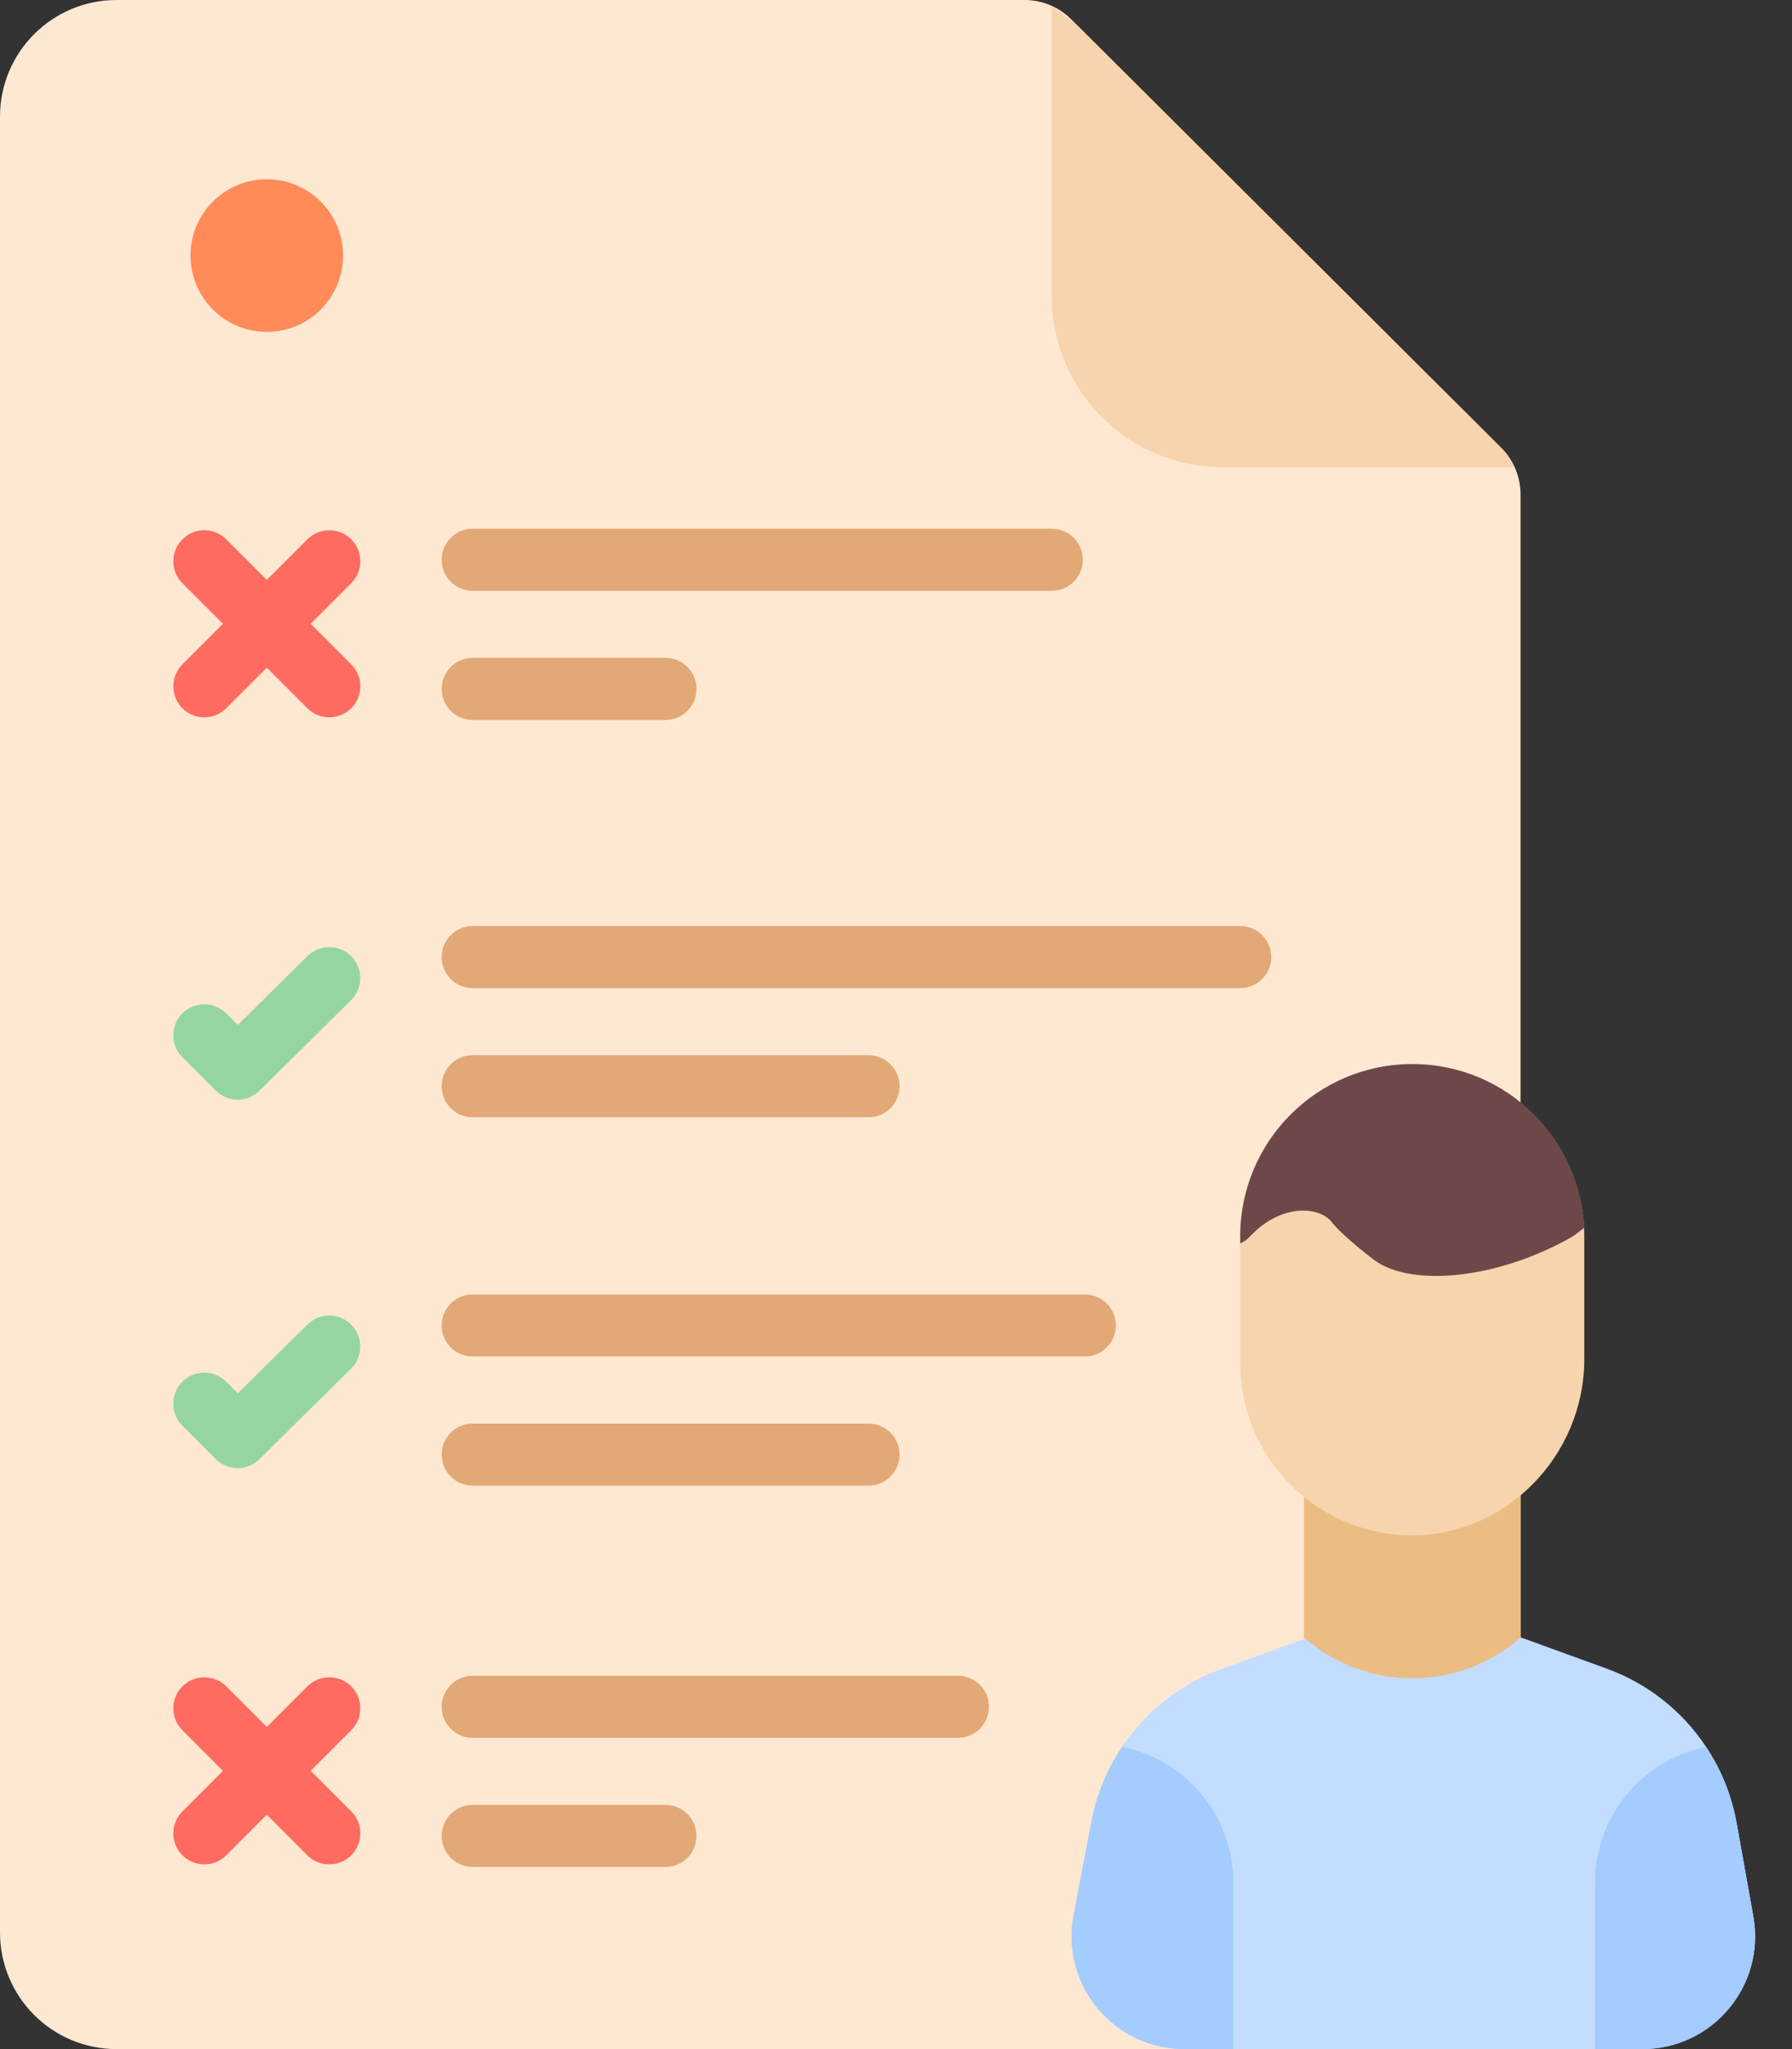 <?xml version="1.0" encoding="UTF-8"?>
<svg width="35px" height="40px" viewBox="0 0 35 40" version="1.1" xmlns="http://www.w3.org/2000/svg" xmlns:xlink="http://www.w3.org/1999/xlink">
    <rect x="0" y="0" width="35" height="40" fill="#333333" stroke="none"/>
    <title>008-paper</title>
    <g id="Page-1" stroke="none" stroke-width="1" fill="none" fill-rule="evenodd">
        <g id="02_dashboard" transform="translate(-169, -700)" fill-rule="nonzero">
            <g id="008-paper" transform="translate(169, 700)">
                <path d="M29.698,9.65 L29.698,37.723 C29.698,38.98 28.678,40 27.421,40 L2.277,40 C1.019,40 0,38.981 0,37.723 L0,2.277 C0,1.019 1.02,0 2.277,0 L20.014,0 C20.198,0 20.378,0.04 20.543,0.115 C20.681,0.177 20.807,0.264 20.917,0.372 L21.018,0.473 L29.322,8.744 C29.432,8.853 29.519,8.981 29.582,9.119 C29.658,9.284 29.698,9.465 29.698,9.65 Z" id="Path" fill="#FFE8D2"></path>
                <path d="M29.582,9.119 L23.876,9.119 C22.035,9.119 20.543,7.627 20.543,5.786 L20.543,0.115 L21.018,0.473 L29.322,8.744 C29.432,8.853 29.519,8.981 29.582,9.119 Z" id="Path" fill="#F7D4AD"></path>
                <path d="M4.642,21.467 C4.487,21.467 4.332,21.408 4.214,21.289 L3.562,20.638 C3.325,20.401 3.326,20.018 3.562,19.781 C3.799,19.545 4.182,19.545 4.419,19.781 L4.645,20.007 L6.006,18.663 C6.244,18.428 6.627,18.43 6.862,18.668 C7.097,18.906 7.095,19.29 6.857,19.525 L5.068,21.292 C4.95,21.409 4.796,21.467 4.642,21.467 L4.642,21.467 Z" id="Path" fill="#95D5A4"></path>
                <path d="M6.068,12.177 L6.86,11.385 C7.096,11.149 7.096,10.765 6.86,10.528 C6.623,10.292 6.24,10.292 6.003,10.528 L5.211,11.32 L4.419,10.528 C4.182,10.292 3.799,10.292 3.562,10.528 C3.326,10.765 3.326,11.149 3.562,11.385 L4.354,12.177 L3.562,12.969 C3.326,13.206 3.326,13.589 3.562,13.826 C3.681,13.944 3.836,14.003 3.991,14.003 C4.146,14.003 4.301,13.944 4.419,13.826 L5.211,13.034 L6.003,13.826 C6.121,13.944 6.276,14.003 6.431,14.003 C6.587,14.003 6.742,13.944 6.86,13.826 C7.097,13.589 7.097,13.206 6.86,12.969 L6.068,12.177 Z" id="Path" fill="#FF6B61"></path>
                <path d="M20.542,11.533 L9.232,11.533 C8.897,11.533 8.626,11.262 8.626,10.927 C8.626,10.593 8.897,10.321 9.232,10.321 L20.542,10.321 C20.877,10.321 21.148,10.593 21.148,10.927 C21.148,11.262 20.877,11.533 20.542,11.533 Z" id="Path" fill="#E2A876"></path>
                <g id="Group" transform="translate(20.928, 20.771)">
                    <g transform="translate(0, 0.536)" id="Path">
                        <path d="M11.149,18.693 L2.203,18.693 C0.82,18.693 -0.22,17.435 0.04,16.078 L0.391,14.241 C0.492,13.715 0.697,13.224 0.987,12.792 C1.445,12.105 2.117,11.568 2.92,11.276 L6.701,9.904 L10.454,11.266 C11.261,11.559 11.935,12.1 12.394,12.793 L12.394,12.794 C12.688,13.236 12.893,13.738 12.99,14.278 L13.317,16.104 C13.558,17.453 12.521,18.693 11.149,18.693 L11.149,18.693 Z" fill="#C2DDFF"></path>
                        <path d="M8.77,10.66 L8.77,10.661 C7.558,11.718 5.752,11.718 4.541,10.66 L4.541,7.825 L8.77,7.825 L8.77,10.66 Z" fill="#ECBD83"></path>
                        <path d="M10.015,2.824 L10.015,5.227 C10.015,7.111 8.473,8.698 6.589,8.662 C4.763,8.627 3.295,7.136 3.295,5.302 L3.295,2.824 C3.295,0.968 4.799,0 6.655,0 C8.51,0 10.015,0.968 10.015,2.824 L10.015,2.824 Z" fill="#F7D4AD"></path>
                        <g transform="translate(0, 12.792)" fill="#A4CCFF">
                            <path d="M3.162,2.657 L3.162,5.901 L2.203,5.901 C0.82,5.901 -0.22,4.642 0.04,3.285 L0.391,1.449 C0.492,0.922 0.697,0.431 0.987,0 C2.228,0.248 3.162,1.343 3.162,2.657 L3.162,2.657 Z"></path>
                            <path d="M11.149,5.901 L10.224,5.901 L10.224,2.657 C10.224,1.346 11.156,0.251 12.394,0.002 C12.688,0.443 12.893,0.946 12.99,1.486 L13.317,3.311 C13.558,4.661 12.521,5.901 11.149,5.901 L11.149,5.901 Z"></path>
                        </g>
                    </g>
                    <path d="M10.015,3.196 C9.889,3.293 9.795,3.362 9.795,3.362 C9.557,3.5 9.299,3.625 9.022,3.737 C7.762,4.241 6.53,4.259 5.934,3.842 C5.934,3.842 5.312,3.378 5.079,3.081 C4.846,2.785 4.104,2.709 3.49,3.362 C3.425,3.43 3.36,3.475 3.295,3.501 L3.295,3.362 C3.295,1.505 4.8,0 6.657,0 C7.585,0 8.426,0.376 9.034,0.985 C9.606,1.557 9.973,2.333 10.015,3.196 L10.015,3.196 Z" id="Path" fill="#6E4848"></path>
                </g>
                <path d="M12.997,14.054 L9.232,14.054 C8.897,14.054 8.626,13.782 8.626,13.448 C8.626,13.113 8.897,12.842 9.232,12.842 L12.997,12.842 C13.331,12.842 13.603,13.113 13.603,13.448 C13.603,13.782 13.331,14.054 12.997,14.054 Z" id="Path" fill="#E2A876"></path>
                <path d="M6.068,34.568 L6.86,33.776 C7.096,33.539 7.096,33.156 6.86,32.919 C6.623,32.683 6.24,32.683 6.003,32.919 L5.211,33.711 L4.419,32.919 C4.182,32.683 3.799,32.683 3.562,32.919 C3.326,33.156 3.326,33.539 3.562,33.776 L4.354,34.568 L3.562,35.36 C3.326,35.597 3.326,35.98 3.562,36.217 C3.681,36.335 3.836,36.394 3.991,36.394 C4.146,36.394 4.301,36.335 4.419,36.217 L5.211,35.425 L6.003,36.217 C6.121,36.335 6.276,36.394 6.431,36.394 C6.586,36.394 6.742,36.335 6.86,36.217 C7.097,35.98 7.097,35.597 6.86,35.36 L6.068,34.568 Z" id="Path" fill="#FF6B61"></path>
                <path d="M18.709,33.924 L9.232,33.924 C8.897,33.924 8.626,33.653 8.626,33.318 C8.626,32.983 8.897,32.712 9.232,32.712 L18.709,32.712 C19.043,32.712 19.315,32.983 19.315,33.318 C19.315,33.653 19.043,33.924 18.709,33.924 Z" id="Path" fill="#E2A876"></path>
                <path d="M12.997,36.444 L9.232,36.444 C8.897,36.444 8.626,36.173 8.626,35.839 C8.626,35.504 8.897,35.233 9.232,35.233 L12.997,35.233 C13.331,35.233 13.603,35.504 13.603,35.839 C13.603,36.173 13.331,36.444 12.997,36.444 Z" id="Path" fill="#E2A876"></path>
                <path d="M24.222,19.289 L9.232,19.289 C8.897,19.289 8.626,19.018 8.626,18.683 C8.626,18.348 8.897,18.077 9.232,18.077 L24.222,18.077 C24.557,18.077 24.828,18.348 24.828,18.683 C24.828,19.018 24.557,19.289 24.222,19.289 Z" id="Path" fill="#E2A876"></path>
                <path d="M16.964,21.81 L9.232,21.81 C8.897,21.81 8.626,21.538 8.626,21.204 C8.626,20.869 8.897,20.598 9.232,20.598 L16.964,20.598 C17.298,20.598 17.57,20.869 17.57,21.204 C17.57,21.538 17.298,21.81 16.964,21.81 Z" id="Path" fill="#E2A876"></path>
                <path d="M4.642,28.659 C4.487,28.659 4.332,28.599 4.214,28.481 L3.562,27.83 C3.326,27.593 3.325,27.209 3.562,26.973 C3.799,26.736 4.182,26.736 4.419,26.973 L4.645,27.199 L6.006,25.855 C6.244,25.619 6.627,25.622 6.862,25.86 C7.097,26.098 7.095,26.482 6.857,26.717 L5.068,28.484 C4.95,28.6 4.796,28.659 4.642,28.659 Z" id="Path" fill="#95D5A4"></path>
                <path d="M21.188,26.48 L9.232,26.48 C8.897,26.48 8.626,26.209 8.626,25.875 C8.626,25.54 8.897,25.269 9.232,25.269 L21.188,25.269 C21.523,25.269 21.794,25.54 21.794,25.875 C21.794,26.209 21.523,26.48 21.188,26.48 Z" id="Path" fill="#E2A876"></path>
                <path d="M16.964,29.001 L9.232,29.001 C8.897,29.001 8.626,28.73 8.626,28.395 C8.626,28.061 8.897,27.79 9.232,27.79 L16.964,27.79 C17.298,27.79 17.57,28.061 17.57,28.395 C17.57,28.73 17.298,29.001 16.964,29.001 Z" id="Path" fill="#E2A876"></path>
                <circle id="Oval" fill="#FF8B59" cx="5.211" cy="4.989" r="1.49"></circle>
            </g>
        </g>
    </g>
</svg>